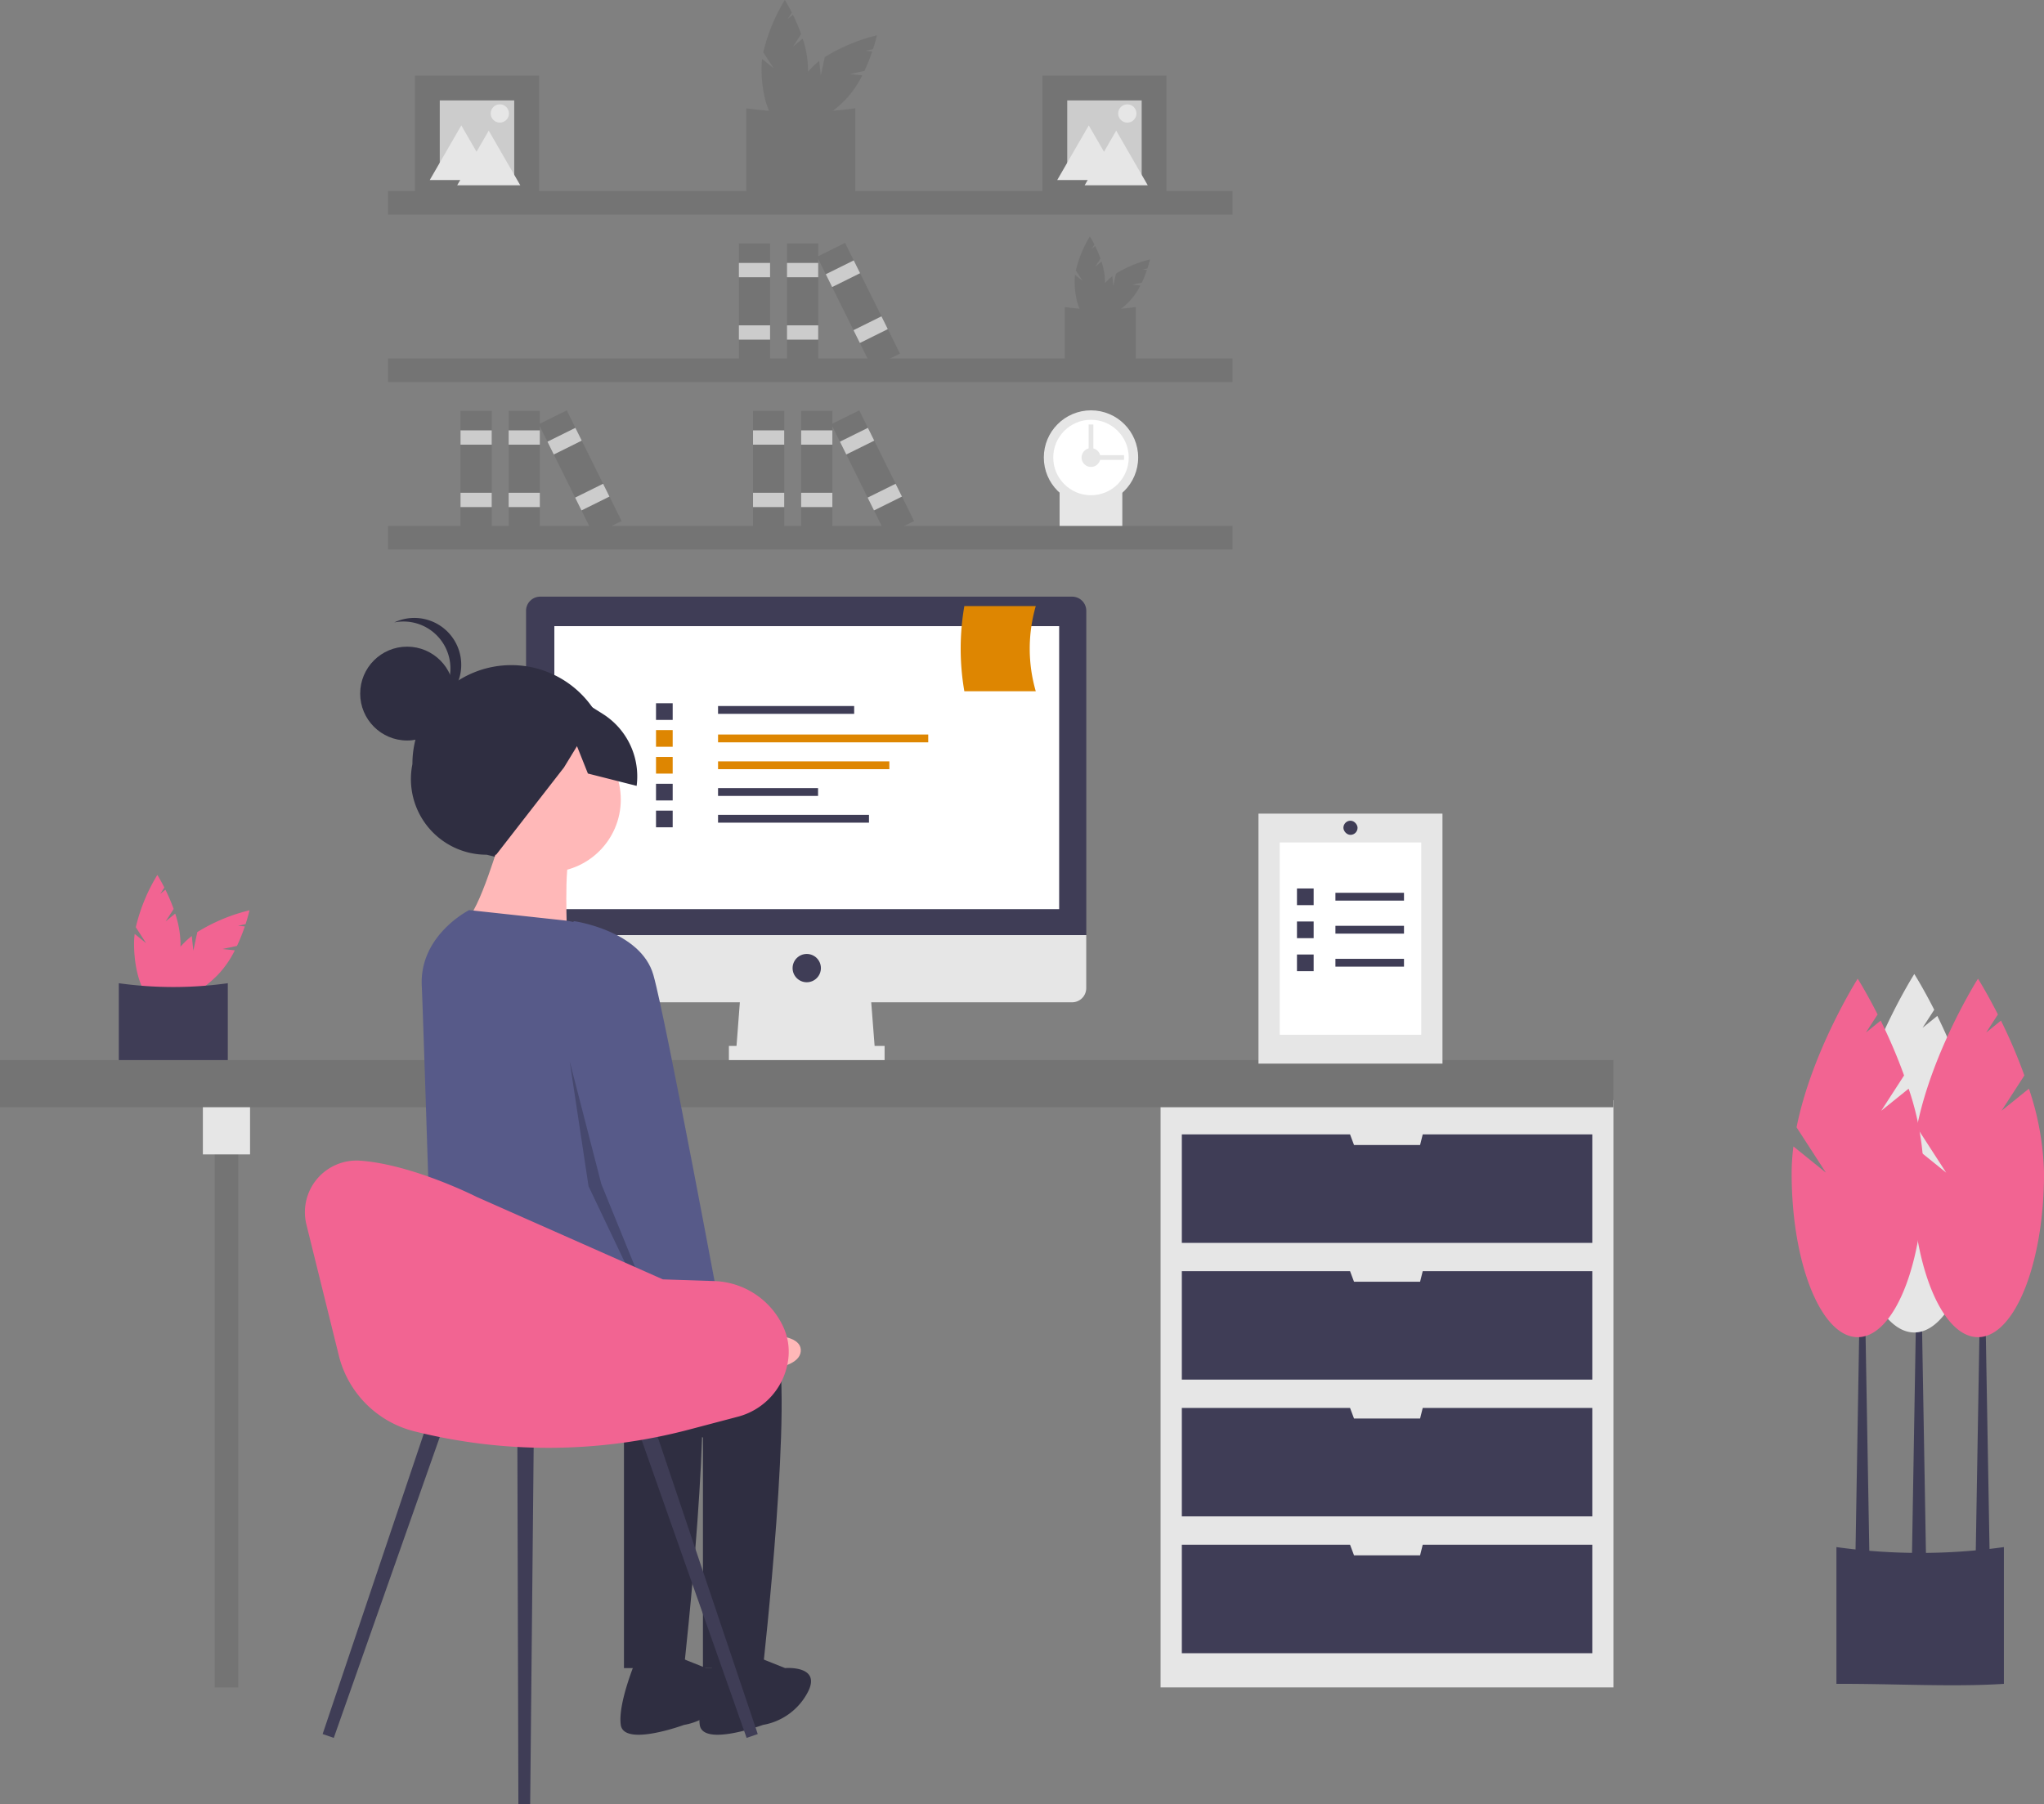 <svg id="undraw_remotely_-2-j6y" xmlns="http://www.w3.org/2000/svg" width="218.374" height="192.797" viewBox="0 0 218.374 192.797">
  <rect x="0" y="0" width="218.374" height="192.797" fill="#808080" stroke="none"/>
  <path id="Path_773" data-name="Path 773" d="M490.946,65.465l.859-1.327a19.882,19.882,0,0,0-.881-2.062l-.555.448.44-.679c-.419-.825-.749-1.344-.749-1.344a19.065,19.065,0,0,0-2.3,5.587l1.1,1.7-1.22-.985a8.042,8.042,0,0,0-.067,1.009c0,3.4,1.111,6.162,2.482,6.162s2.482-2.759,2.482-6.162a10.6,10.6,0,0,0-.568-3.18Z" transform="translate(-406.214 -60.501)" fill="#747474"/>
  <path id="Path_774" data-name="Path 774" d="M504.5,79.9l1.546-.331a19.9,19.9,0,0,0,.835-2.081l-.71-.076.791-.17c.287-.879.421-1.48.421-1.48a19.068,19.068,0,0,0-5.575,2.326l-.425,1.983-.166-1.559a8.056,8.056,0,0,0-.761.666c-2.406,2.406-3.571,5.143-2.6,6.112s3.706-.2,6.112-2.6a10.6,10.6,0,0,0,1.847-2.65Z" transform="translate(-413.694 -71.986)" fill="#747474"/>
  <path id="Path_775" data-name="Path 775" d="M492.626,116.765c-3.584.229-7.489-.013-11.644,0v-9.512a41.967,41.967,0,0,0,11.644,0Z" transform="translate(-401.251 -95.682)" fill="#747474"/>
  <path id="Path_776" data-name="Path 776" d="M624.948,165.808l.56-.865a12.979,12.979,0,0,0-.574-1.345l-.362.292.287-.443c-.273-.538-.488-.877-.488-.877a12.437,12.437,0,0,0-1.5,3.644l.719,1.111-.8-.643a5.286,5.286,0,0,0-.044.658c0,2.219.725,4.018,1.619,4.018s1.619-1.8,1.619-4.018a6.909,6.909,0,0,0-.37-2.074Z" transform="translate(-507.933 -137.309)" fill="#747474"/>
  <path id="Path_777" data-name="Path 777" d="M633.791,175.222l1.008-.216a12.974,12.974,0,0,0,.545-1.357l-.463-.049.516-.111c.187-.574.275-.965.275-.965a12.433,12.433,0,0,0-3.636,1.517l-.277,1.293-.108-1.017a5.251,5.251,0,0,0-.5.435c-1.569,1.569-2.329,3.354-1.7,3.986s2.417-.127,3.986-1.7a6.91,6.91,0,0,0,1.2-1.728Z" transform="translate(-512.812 -144.799)" fill="#747474"/>
  <path id="Path_778" data-name="Path 778" d="M626.044,199.262c-2.337.15-4.884-.009-7.593,0v-6.2a27.368,27.368,0,0,0,7.593,0Z" transform="translate(-504.697 -160.252)" fill="#747474"/>
  <path id="Path_779" data-name="Path 779" d="M622.914,275.745c-2.064.132-4.313-.008-6.7,0v-5.477a24.168,24.168,0,0,0,6.7,0Z" transform="translate(-503.01 -218.352)" fill="#e6e6e6"/>
  <rect id="Rectangle_267" data-name="Rectangle 267" width="90.223" height="2.52" transform="translate(41.457 20.414)" fill="#747474"/>
  <rect id="Rectangle_268" data-name="Rectangle 268" width="90.223" height="2.52" transform="translate(41.457 38.307)" fill="#747474"/>
  <rect id="Rectangle_269" data-name="Rectangle 269" width="90.223" height="2.52" transform="translate(41.457 56.2)" fill="#747474"/>
  <circle id="Ellipse_155" data-name="Ellipse 155" cx="5.04" cy="5.04" r="5.04" transform="translate(111.518 43.851)" fill="#e6e6e6"/>
  <circle id="Ellipse_156" data-name="Ellipse 156" cx="4.032" cy="4.032" r="4.032" transform="translate(112.526 44.859)" fill="#fff"/>
  <circle id="Ellipse_157" data-name="Ellipse 157" cx="1.008" cy="1.008" r="1.008" transform="translate(115.551 47.884)" fill="#e6e6e6"/>
  <rect id="Rectangle_270" data-name="Rectangle 270" width="0.504" height="4.032" transform="translate(120.087 48.64) rotate(90)" fill="#e6e6e6"/>
  <rect id="Rectangle_271" data-name="Rectangle 271" width="0.504" height="4.032" transform="translate(116.811 49.396) rotate(180)" fill="#e6e6e6"/>
  <rect id="Rectangle_272" data-name="Rectangle 272" width="3.335" height="13.201" transform="translate(84.08 26.013)" fill="#747474"/>
  <rect id="Rectangle_273" data-name="Rectangle 273" width="3.335" height="1.529" transform="translate(84.08 28.097)" fill="#ccc"/>
  <rect id="Rectangle_274" data-name="Rectangle 274" width="3.335" height="1.529" transform="translate(84.08 34.767)" fill="#ccc"/>
  <rect id="Rectangle_275" data-name="Rectangle 275" width="3.335" height="13.201" transform="translate(78.938 26.013)" fill="#747474"/>
  <rect id="Rectangle_276" data-name="Rectangle 276" width="3.335" height="1.529" transform="translate(78.938 28.097)" fill="#ccc"/>
  <rect id="Rectangle_277" data-name="Rectangle 277" width="3.335" height="1.529" transform="translate(78.938 34.767)" fill="#ccc"/>
  <rect id="Rectangle_278" data-name="Rectangle 278" width="3.335" height="13.201" transform="matrix(0.896, -0.444, 0.444, 0.896, 87.299, 27.438)" fill="#747474"/>
  <rect id="Rectangle_279" data-name="Rectangle 279" width="3.335" height="1.529" transform="matrix(0.896, -0.444, 0.444, 0.896, 88.224, 29.306)" fill="#ccc"/>
  <rect id="Rectangle_280" data-name="Rectangle 280" width="3.335" height="1.529" transform="matrix(0.896, -0.444, 0.444, 0.896, 91.184, 35.283)" fill="#ccc"/>
  <rect id="Rectangle_281" data-name="Rectangle 281" width="3.335" height="13.201" transform="translate(54.341 43.906)" fill="#747474"/>
  <rect id="Rectangle_282" data-name="Rectangle 282" width="3.335" height="1.529" transform="translate(54.341 45.99)" fill="#ccc"/>
  <rect id="Rectangle_283" data-name="Rectangle 283" width="3.335" height="1.529" transform="translate(54.341 52.66)" fill="#ccc"/>
  <rect id="Rectangle_284" data-name="Rectangle 284" width="3.335" height="13.201" transform="translate(49.2 43.906)" fill="#747474"/>
  <rect id="Rectangle_285" data-name="Rectangle 285" width="3.335" height="1.529" transform="translate(49.2 45.99)" fill="#ccc"/>
  <rect id="Rectangle_286" data-name="Rectangle 286" width="3.335" height="1.529" transform="translate(49.2 52.66)" fill="#ccc"/>
  <rect id="Rectangle_287" data-name="Rectangle 287" width="3.335" height="13.201" transform="matrix(0.896, -0.444, 0.444, 0.896, 57.561, 45.331)" fill="#747474"/>
  <rect id="Rectangle_288" data-name="Rectangle 288" width="3.335" height="1.529" transform="matrix(0.896, -0.444, 0.444, 0.896, 58.486, 47.199)" fill="#ccc"/>
  <rect id="Rectangle_289" data-name="Rectangle 289" width="3.335" height="1.529" transform="matrix(0.896, -0.444, 0.444, 0.896, 61.445, 53.176)" fill="#ccc"/>
  <rect id="Rectangle_290" data-name="Rectangle 290" width="3.335" height="13.201" transform="translate(85.592 43.906)" fill="#747474"/>
  <rect id="Rectangle_291" data-name="Rectangle 291" width="3.335" height="1.529" transform="translate(85.592 45.99)" fill="#ccc"/>
  <rect id="Rectangle_292" data-name="Rectangle 292" width="3.335" height="1.529" transform="translate(85.592 52.66)" fill="#ccc"/>
  <rect id="Rectangle_293" data-name="Rectangle 293" width="3.335" height="13.201" transform="translate(80.45 43.906)" fill="#747474"/>
  <rect id="Rectangle_294" data-name="Rectangle 294" width="3.335" height="1.529" transform="translate(80.45 45.99)" fill="#ccc"/>
  <rect id="Rectangle_295" data-name="Rectangle 295" width="3.335" height="1.529" transform="translate(80.45 52.66)" fill="#ccc"/>
  <rect id="Rectangle_296" data-name="Rectangle 296" width="3.335" height="13.201" transform="matrix(0.896, -0.444, 0.444, 0.896, 88.811, 45.331)" fill="#747474"/>
  <rect id="Rectangle_297" data-name="Rectangle 297" width="3.335" height="1.529" transform="matrix(0.896, -0.444, 0.444, 0.896, 89.736, 47.199)" fill="#ccc"/>
  <rect id="Rectangle_298" data-name="Rectangle 298" width="3.335" height="1.529" transform="matrix(0.896, -0.444, 0.444, 0.896, 92.696, 53.177)" fill="#ccc"/>
  <rect id="Rectangle_299" data-name="Rectangle 299" width="13.255" height="13.255" transform="translate(111.369 8.08)" fill="#747474"/>
  <rect id="Rectangle_300" data-name="Rectangle 300" width="7.953" height="7.953" transform="translate(114.02 10.731)" fill="#ccc"/>
  <path id="Path_780" data-name="Path 780" d="M459.746,54.143l1.686,2.921,1.686,2.921h-6.745l1.686-2.921Z" transform="translate(-343.424 -40.743)" fill="#e6e6e6"/>
  <path id="Path_781" data-name="Path 781" d="M471.585,56.4l1.686,2.921,1.686,2.921h-6.745l1.686-2.921Z" transform="translate(-352.333 -42.44)" fill="#e6e6e6"/>
  <circle id="Ellipse_158" data-name="Ellipse 158" cx="0.977" cy="0.977" r="0.977" transform="translate(119.461 11.149)" fill="#e6e6e6"/>
  <rect id="Rectangle_301" data-name="Rectangle 301" width="13.255" height="13.255" transform="translate(44.332 8.08)" fill="#747474"/>
  <rect id="Rectangle_302" data-name="Rectangle 302" width="7.953" height="7.953" transform="translate(46.983 10.731)" fill="#ccc"/>
  <path id="Path_782" data-name="Path 782" d="M188.882,54.143l1.686,2.921,1.686,2.921h-6.745l1.686-2.921Z" transform="translate(-139.597 -40.743)" fill="#e6e6e6"/>
  <path id="Path_783" data-name="Path 783" d="M200.721,56.4l1.686,2.921,1.686,2.921h-6.745l1.686-2.921Z" transform="translate(-148.506 -42.44)" fill="#e6e6e6"/>
  <circle id="Ellipse_159" data-name="Ellipse 159" cx="0.977" cy="0.977" r="0.977" transform="translate(52.424 11.149)" fill="#e6e6e6"/>
  <path id="Path_784" data-name="Path 784" d="M220.081,443.25l.859-1.327a19.892,19.892,0,0,0-.881-2.062l-.555.448.44-.679c-.419-.825-.749-1.344-.749-1.344a19.067,19.067,0,0,0-2.3,5.587l1.1,1.7-1.22-.985a8.048,8.048,0,0,0-.067,1.009c0,3.4,1.111,6.162,2.482,6.162s2.482-2.759,2.482-6.162a10.6,10.6,0,0,0-.568-3.18Z" transform="translate(-202.386 -344.786)" fill="#f26492"/>
  <path id="Path_785" data-name="Path 785" d="M233.639,457.686l1.546-.331a19.9,19.9,0,0,0,.835-2.081l-.71-.075.791-.17c.287-.879.421-1.48.421-1.48a19.067,19.067,0,0,0-5.575,2.326l-.425,1.983-.166-1.559a8.05,8.05,0,0,0-.761.666c-2.406,2.406-3.571,5.143-2.6,6.112s3.706-.2,6.112-2.6a10.6,10.6,0,0,0,1.847-2.65Z" transform="translate(-209.866 -356.272)" fill="#f26492"/>
  <path id="Path_786" data-name="Path 786" d="M221.761,494.549c-3.584.229-7.489-.013-11.644,0v-9.511a41.967,41.967,0,0,0,11.644,0Z" transform="translate(-197.423 -379.968)" fill="#3f3d56"/>
  <rect id="Rectangle_303" data-name="Rectangle 303" width="48.388" height="62.753" transform="translate(123.993 117.567)" fill="#e6e6e6"/>
  <rect id="Rectangle_304" data-name="Rectangle 304" width="2.52" height="59.477" transform="translate(22.934 120.843)" fill="#747474"/>
  <rect id="Rectangle_305" data-name="Rectangle 305" width="172.381" height="5.04" transform="translate(0 113.283)" fill="#747474"/>
  <rect id="Rectangle_306" data-name="Rectangle 306" width="5.04" height="5.04" transform="translate(21.674 118.323)" fill="#e6e6e6"/>
  <path id="Path_787" data-name="Path 787" d="M535.9,489.8l-.284,1.134h-7.057l-.425-1.134H510.162v11.593h43.851V489.8Z" transform="translate(-383.9 -368.575)" fill="#3f3d56"/>
  <path id="Path_788" data-name="Path 788" d="M535.9,548.857l-.284,1.134h-7.057l-.425-1.134H510.162V560.45h43.851V548.857Z" transform="translate(-383.9 -413.019)" fill="#3f3d56"/>
  <path id="Path_789" data-name="Path 789" d="M535.9,607.918l-.284,1.134h-7.057l-.425-1.134H510.162v11.593h43.851V607.918Z" transform="translate(-383.9 -457.463)" fill="#3f3d56"/>
  <path id="Path_790" data-name="Path 790" d="M535.9,666.979l-.284,1.134h-7.057l-.425-1.134H510.162v11.593h43.851V666.979Z" transform="translate(-383.9 -501.906)" fill="#3f3d56"/>
  <path id="Path_791" data-name="Path 791" d="M332.575,434.742H317.706l.5-6.552h13.861Z" transform="translate(-239.076 -322.216)" fill="#e6e6e6"/>
  <rect id="Rectangle_307" data-name="Rectangle 307" width="16.633" height="1.512" transform="translate(77.874 111.771)" fill="#e6e6e6"/>
  <path id="Path_792" data-name="Path 792" d="M444.248,318.128h-56.83a1.512,1.512,0,0,0-1.512,1.512v34.653H445.76V319.64a1.512,1.512,0,0,0-1.512-1.512Z" transform="translate(-329.705 -254.367)" fill="#3f3d56"/>
  <path id="Path_793" data-name="Path 793" d="M385.9,464.252v5.67a1.512,1.512,0,0,0,1.512,1.512h56.83a1.512,1.512,0,0,0,1.512-1.512v-5.67Z" transform="translate(-329.705 -364.326)" fill="#e6e6e6"/>
  <rect id="Rectangle_308" data-name="Rectangle 308" width="53.932" height="30.242" transform="translate(59.225 66.911)" fill="#fff"/>
  <circle id="Ellipse_160" data-name="Ellipse 160" cx="1.512" cy="1.512" r="1.512" transform="translate(84.678 101.942)" fill="#3f3d56"/>
  <path id="Path_794" data-name="Path 794" d="M969.455,743.114c-5.508.352-11.509-.021-17.893,0V728.5a64.5,64.5,0,0,0,17.893,0Z" transform="translate(-755.365 -563.173)" fill="#3f3d56"/>
  <path id="Path_795" data-name="Path 795" d="M826.834,583.487h-1.512l.5-29.539h.5Z" transform="translate(-621.061 -416.85)" fill="#3f3d56"/>
  <path id="Path_796" data-name="Path 796" d="M854.328,584.294h-1.512l.5-29.539h.5Z" transform="translate(-641.75 -417.457)" fill="#3f3d56"/>
  <path id="Path_797" data-name="Path 797" d="M802.4,584.294h-1.512l.5-29.539h.5Z" transform="translate(-602.67 -417.457)" fill="#3f3d56"/>
  <path id="Path_798" data-name="Path 798" d="M966.232,495.167l2.441-3.772a56.576,56.576,0,0,0-2.5-5.862l-1.578,1.275,1.25-1.931c-1.191-2.345-2.128-3.822-2.128-3.822s-4.9,7.714-6.531,15.882l3.132,4.841-3.468-2.8a22.882,22.882,0,0,0-.19,2.869c0,9.673,3.159,17.515,7.056,17.515s7.057-7.842,7.057-17.515a30.122,30.122,0,0,0-1.614-9.039Z" transform="translate(-759.198 -376.97)" fill="#e6e6e6"/>
  <path id="Path_799" data-name="Path 799" d="M993.722,497.2l2.441-3.772a56.524,56.524,0,0,0-2.5-5.862l-1.578,1.275,1.25-1.931c-1.191-2.345-2.128-3.822-2.128-3.822s-4.9,7.714-6.531,15.882l3.132,4.841-3.468-2.8a22.849,22.849,0,0,0-.19,2.869c0,9.673,3.159,17.515,7.056,17.515s7.057-7.842,7.057-17.515a30.122,30.122,0,0,0-1.614-9.039Z" transform="translate(-779.885 -378.502)" fill="#f26492"/>
  <path id="Path_800" data-name="Path 800" d="M941.793,497.2l2.441-3.772a56.55,56.55,0,0,0-2.5-5.862l-1.578,1.275,1.25-1.931c-1.191-2.345-2.128-3.822-2.128-3.822s-4.9,7.714-6.531,15.882l3.132,4.841-3.468-2.8a22.884,22.884,0,0,0-.19,2.869c0,9.673,3.159,17.515,7.057,17.515s7.057-7.842,7.057-17.515a30.124,30.124,0,0,0-1.614-9.039Z" transform="translate(-740.808 -378.502)" fill="#f26492"/>
  <rect id="Rectangle_309" data-name="Rectangle 309" width="14.542" height="0.835" transform="translate(76.714 75.448)" fill="#3f3d56"/>
  <rect id="Rectangle_310" data-name="Rectangle 310" width="22.456" height="0.835" transform="translate(76.714 78.493)" fill="#de8601"/>
  <rect id="Rectangle_311" data-name="Rectangle 311" width="18.301" height="0.835" transform="translate(76.714 81.361)" fill="#de8601"/>
  <rect id="Rectangle_312" data-name="Rectangle 312" width="10.684" height="0.835" transform="translate(76.714 84.219)" fill="#3f3d56"/>
  <rect id="Rectangle_313" data-name="Rectangle 313" width="16.125" height="0.835" transform="translate(76.714 87.077)" fill="#3f3d56"/>
  <rect id="Rectangle_314" data-name="Rectangle 314" width="1.781" height="1.781" transform="translate(70.086 75.151)" fill="#3f3d56"/>
  <rect id="Rectangle_315" data-name="Rectangle 315" width="1.781" height="1.781" transform="translate(70.086 78.02)" fill="#de8601"/>
  <rect id="Rectangle_316" data-name="Rectangle 316" width="1.781" height="1.781" transform="translate(70.086 80.888)" fill="#de8601"/>
  <rect id="Rectangle_317" data-name="Rectangle 317" width="1.781" height="1.781" transform="translate(70.086 83.757)" fill="#3f3d56"/>
  <rect id="Rectangle_318" data-name="Rectangle 318" width="1.781" height="1.781" transform="translate(70.086 86.626)" fill="#3f3d56"/>
  <path id="Path_801" data-name="Path 801" d="M581.552,331.3h-7.631a26.687,26.687,0,0,1,0-9.1h7.631a16.37,16.37,0,0,0,0,9.1Z" transform="translate(-470.894 -257.432)" fill="#de8601"/>
  <path id="Path_802" data-name="Path 802" d="M347.44,368.716l-3.139-.765a8.082,8.082,0,0,1-7.932-9.683h0a10.564,10.564,0,0,1,10.551-10.577h0A10.564,10.564,0,0,1,357.5,358.241h0A8.4,8.4,0,0,1,347.44,368.716Z" transform="translate(-292.308 -276.613)" fill="#2f2e41"/>
  <circle id="Ellipse_161" data-name="Ellipse 161" cx="7.762" cy="7.762" r="7.762" transform="translate(50.799 77.683)" fill="#ffb8b8"/>
  <path id="Path_803" data-name="Path 803" d="M363.386,422.108s-2.362,8.1-3.712,8.775,10.8,1.687,10.8,1.687-.337-7.762.337-8.437S363.386,422.108,363.386,422.108Z" transform="translate(-309.887 -332.613)" fill="#ffb8b8"/>
  <path id="Path_804" data-name="Path 804" d="M369.684,623.429s15.187-1.35,17.212,3.712-1.35,35.1-1.35,35.1h-6.412V637.6s-27.341-7.772-27.341-10.472S369.684,623.429,369.684,623.429Z" transform="translate(-304.034 -483.986)" fill="#2f2e41"/>
  <path id="Path_805" data-name="Path 805" d="M466.523,775.29l3.375,1.35s4.05-.337,2.362,2.7a6.684,6.684,0,0,1-4.725,3.375s-6.412,2.362-6.75,0,1.687-7.087,1.687-7.087Z" transform="translate(-386.025 -598.385)" fill="#2f2e41"/>
  <path id="Path_806" data-name="Path 806" d="M358.578,616.412s15.187-1.35,17.212,3.712-1.35,35.1-1.35,35.1h-6.412V630.587s-19.408-4.5-19.408-7.2c0-1.268-1.322-7.715,1.008-9.073C352.258,612.786,358.578,616.412,358.578,616.412Z" transform="translate(-301.366 -476.968)" fill="#2f2e41"/>
  <path id="Path_807" data-name="Path 807" d="M432.432,775.29l3.375,1.35s4.05-.337,2.362,2.7a6.684,6.684,0,0,1-4.725,3.375s-6.412,2.362-6.75,0,1.687-7.087,1.687-7.087Z" transform="translate(-360.371 -598.385)" fill="#2f2e41"/>
  <path id="Path_808" data-name="Path 808" d="M345.933,453.471l10.142,1.1a7.47,7.47,0,0,1,6.5,5.882l3.943,18.665s1.35,18.562-1.35,19.574-6.412-4.05-11.475-3.375-11.643,2.194-11.643,2.194-1.045-33.225-1.181-35.943C340.6,456.138,345.933,453.471,345.933,453.471Z" transform="translate(-295.808 -356.214)" fill="#575a89"/>
  <path id="Path_809" data-name="Path 809" d="M452.332,627.823l4.164,2.452s7.47-1.072,7.237,1.554-8.387,2.118-8.387,2.118l-5.018-3.092Z" transform="translate(-378.183 -487.415)" fill="#ffb8b8"/>
  <circle id="Ellipse_162" data-name="Ellipse 162" cx="5.014" cy="5.014" r="5.014" transform="translate(38.481 69.104)" fill="#2f2e41"/>
  <path id="Path_810" data-name="Path 810" d="M335.017,332.7a5.012,5.012,0,0,0-6-4.909,5.012,5.012,0,1,1,3.126,9.445,5.01,5.01,0,0,0,2.875-4.536Z" transform="translate(-286.896 -261.275)" fill="#2f2e41"/>
  <path id="Path_811" data-name="Path 811" d="M348.933,356.791l6.76-1.245,5.2,3.258a7.886,7.886,0,0,1,3.633,7.7l-5.207-1.32-1.166-2.923-1.389,2.276-7.26,9.343-4.076-2.6-3.634-5.695Z" transform="translate(-296.51 -282.524)" fill="#2f2e41"/>
  <path id="Path_812" data-name="Path 812" d="M393.136,459.94l3.375-1.687s7.087,1.012,8.437,5.737,7.425,37.462,7.425,37.462l-5.737,2.7-8.1-19.912Z" transform="translate(-335.146 -359.812)" fill="#575a89"/>
  <path id="Path_813" data-name="Path 813" d="M245.917,458.23l3.378,13.111,5.99,14.725-.208.51-7.144-14.989Z" transform="translate(-185.054 -344.821)" opacity="0.2"/>
  <path id="Path_814" data-name="Path 814" d="M140.462,644.917l-1.191-.41,11.539-34.275,1.668.575Z" transform="translate(-104.802 -459.203)" fill="#3f3d56"/>
  <path id="Path_815" data-name="Path 815" d="M285.756,644.917l1.191-.41-11.54-34.275-1.668.575Z" transform="translate(-205.991 -459.203)" fill="#3f3d56"/>
  <path id="Path_816" data-name="Path 816" d="M223.428,657.151l1.26,0,.392-40.067-1.764-.006Z" transform="translate(-168.046 -464.358)" fill="#3f3d56"/>
  <path id="Path_817" data-name="Path 817" d="M290.625,568.471l3.456,13.97a11.094,11.094,0,0,0,8.079,8.1h0a58.969,58.969,0,0,0,29.34-.189l5.161-1.361a7.283,7.283,0,0,0,5.467-6.46,6.356,6.356,0,0,0-.575-3.186l-.061-.127a8.431,8.431,0,0,0-7.325-4.737L328.7,574.3l-19.91-8.821s-6.847-3.478-12.477-3.867A5.521,5.521,0,0,0,290.625,568.471Z" transform="translate(-257.882 -437.583)" fill="#f26492"/>
  <rect id="Rectangle_319" data-name="Rectangle 319" width="19.657" height="26.714" transform="translate(134.452 86.947)" fill="#e6e6e6"/>
  <rect id="Rectangle_320" data-name="Rectangle 320" width="15.121" height="20.549" transform="translate(136.72 90.029)" fill="#fff"/>
  <rect id="Rectangle_321" data-name="Rectangle 321" width="7.326" height="0.835" transform="translate(142.672 95.407)" fill="#3f3d56"/>
  <rect id="Rectangle_322" data-name="Rectangle 322" width="1.781" height="1.781" transform="translate(138.564 94.945)" fill="#3f3d56"/>
  <rect id="Rectangle_323" data-name="Rectangle 323" width="7.326" height="0.835" transform="translate(142.672 98.935)" fill="#3f3d56"/>
  <rect id="Rectangle_324" data-name="Rectangle 324" width="1.781" height="1.781" transform="translate(138.564 98.473)" fill="#3f3d56"/>
  <rect id="Rectangle_325" data-name="Rectangle 325" width="7.326" height="0.835" transform="translate(142.672 102.463)" fill="#3f3d56"/>
  <rect id="Rectangle_326" data-name="Rectangle 326" width="1.781" height="1.781" transform="translate(138.564 102.001)" fill="#3f3d56"/>
  <rect id="Rectangle_327" data-name="Rectangle 327" width="1.512" height="1.512" rx="0.756" transform="translate(143.525 87.703)" fill="#3f3d56"/>
</svg>
